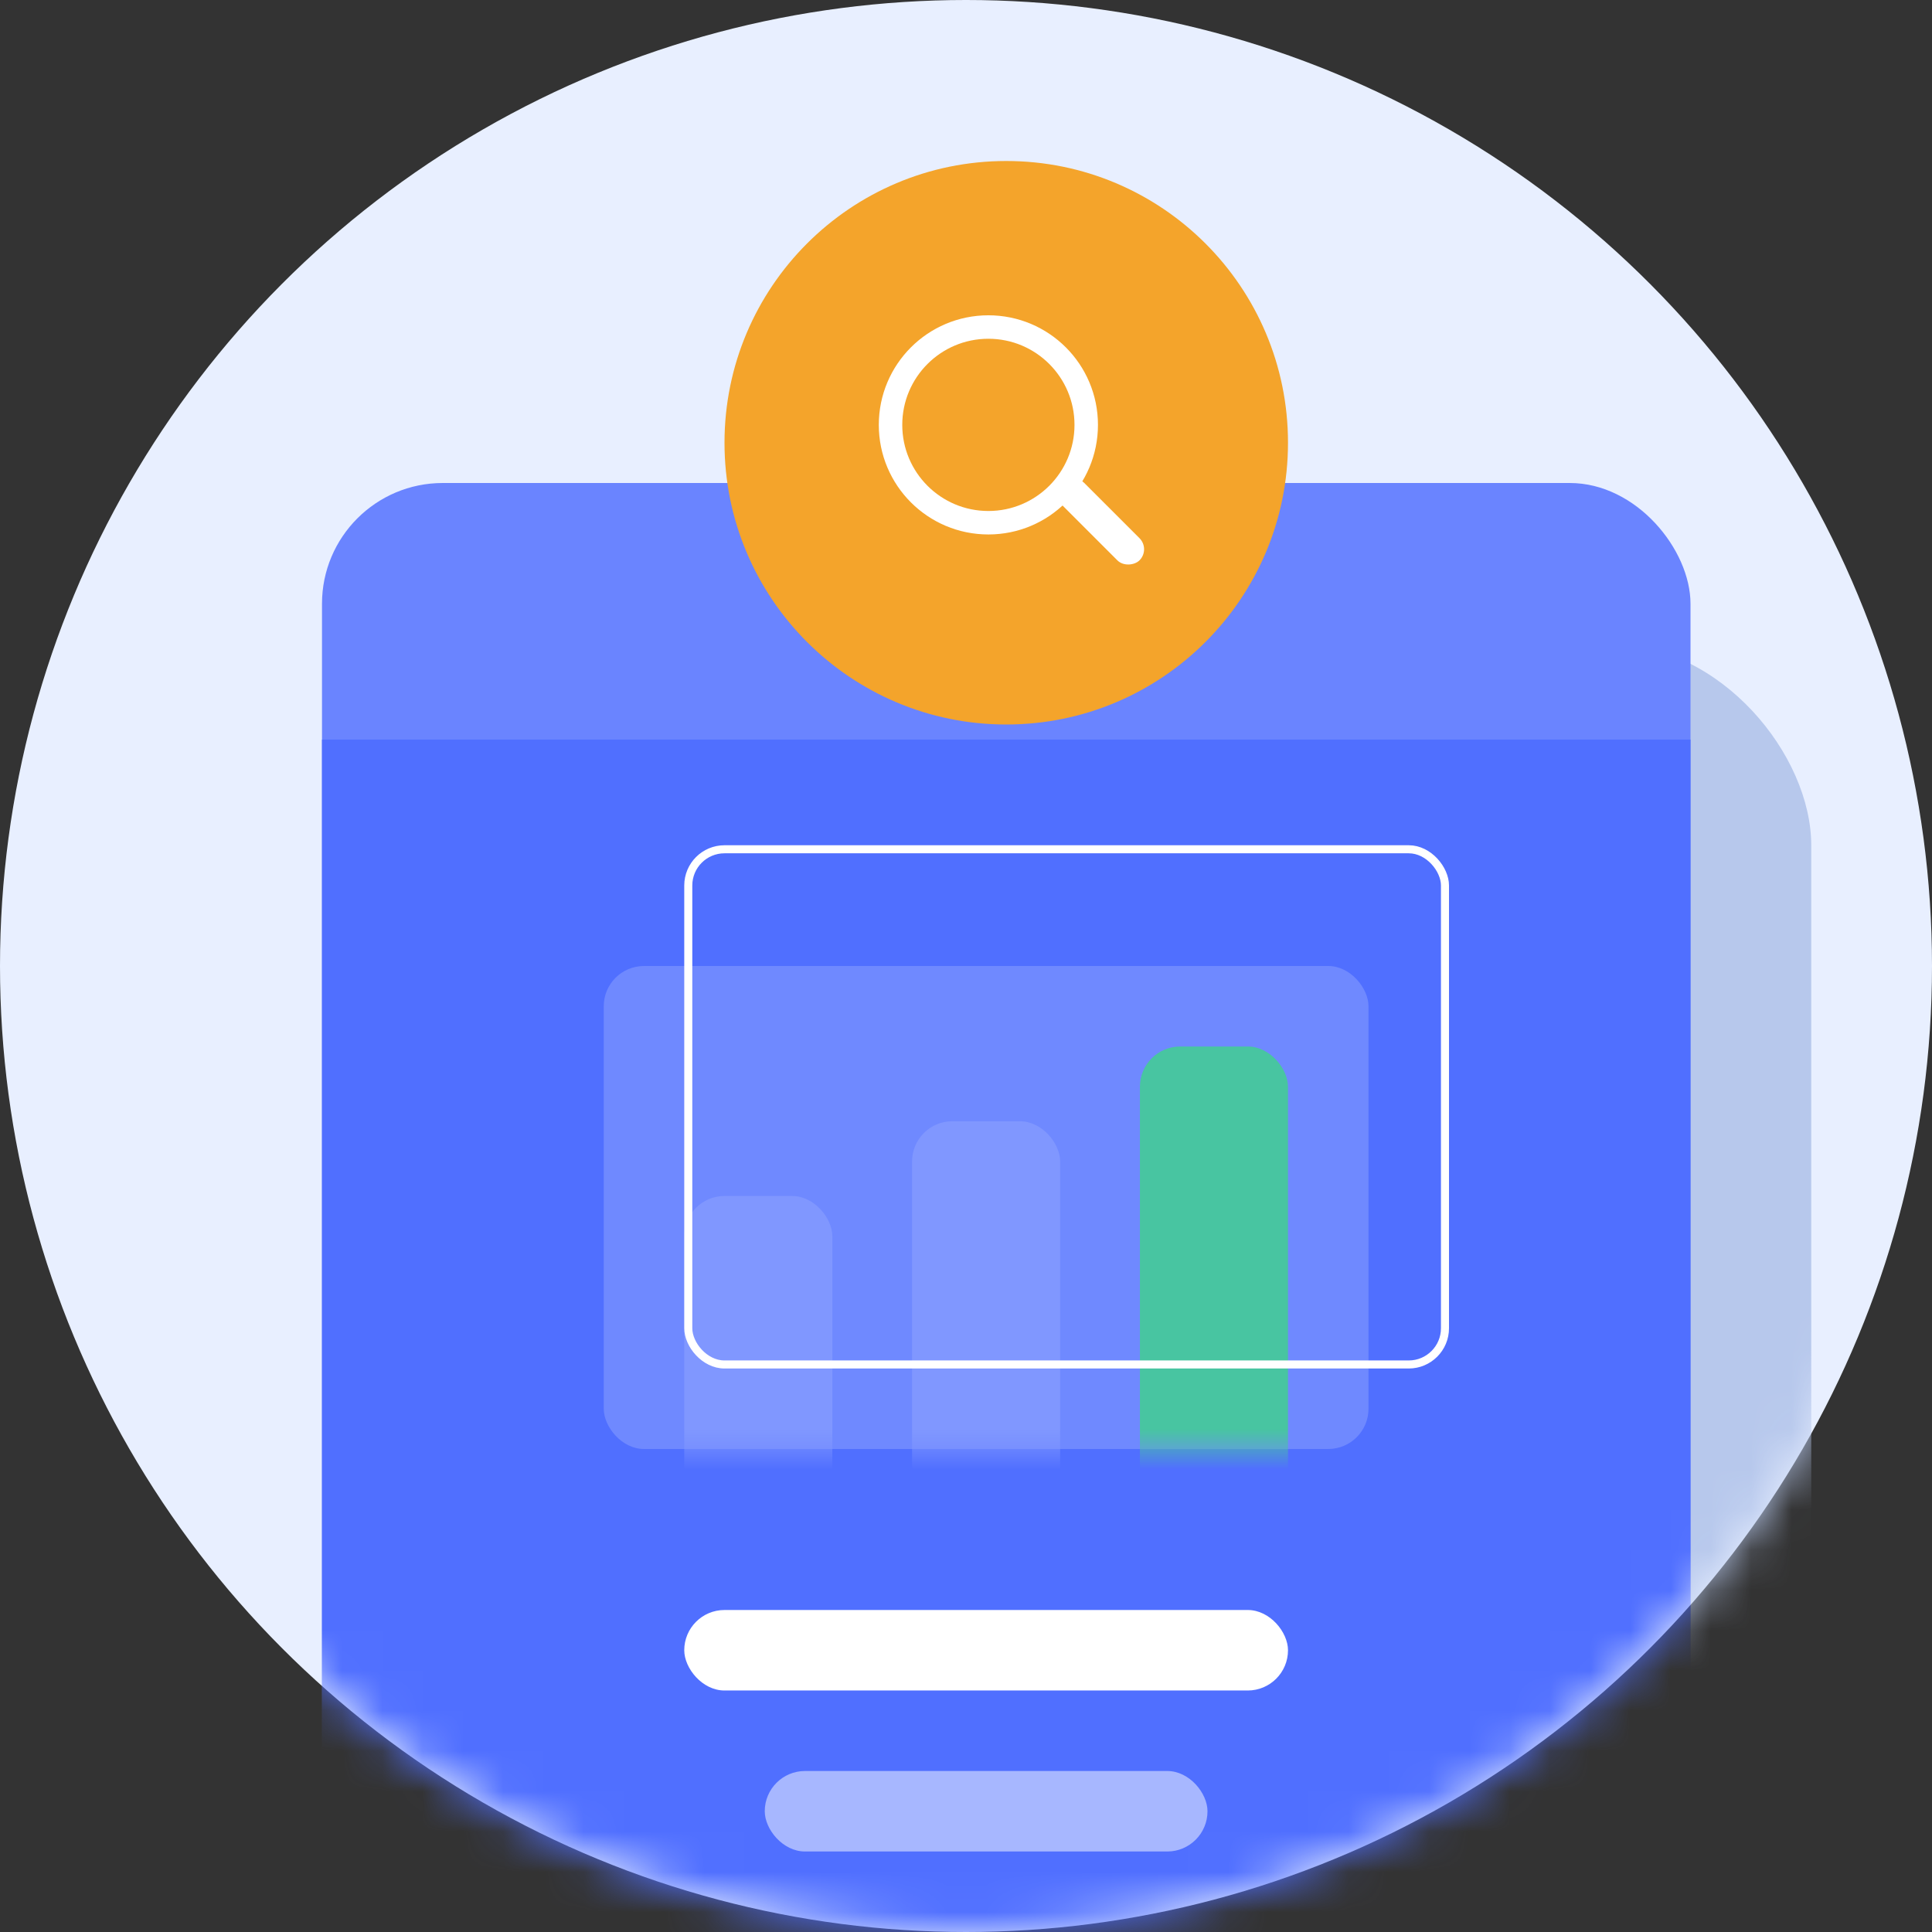 <svg width="48" height="48" viewBox="0 0 48 48" fill="none" xmlns="http://www.w3.org/2000/svg">
<rect x="0" y="0" width="48" height="48" fill="#333333" stroke="none"/>
<g clip-path="url(#clip0_985_671)">
<circle cx="24" cy="24" r="24" fill="#E8EFFF"/>
<mask id="mask0_985_671" style="mask-type:alpha" maskUnits="userSpaceOnUse" x="0" y="0" width="48" height="48">
<circle cx="24" cy="24" r="24" fill="#E8EFFF"/>
</mask>
<g mask="url(#mask0_985_671)">
<rect x="17" y="16" width="28" height="41" rx="5" fill="#B7C8EC"/>
<rect x="8" y="12" width="34" height="42.5" rx="3" fill="#6A84FF"/>
<rect x="8" y="18.375" width="34" height="42.5" fill="#506FFF"/>
<rect x="17" y="40" width="15" height="2" rx="1" fill="white"/>
<rect x="19" y="44" width="11" height="2" rx="1" fill="#A7B7FF"/>
<rect x="15" y="24" width="19" height="12" rx="1" fill="#6F89FF"/>
<mask id="mask1_985_671" style="mask-type:alpha" maskUnits="userSpaceOnUse" x="15" y="24" width="19" height="12">
<rect x="15" y="24" width="19" height="12" rx="1" fill="#6F89FF"/>
</mask>
<g mask="url(#mask1_985_671)">
<rect x="17" y="29.714" width="3.679" height="8.357" rx="1" fill="#8097FF"/>
<rect x="22.66" y="27.857" width="3.679" height="10.214" rx="1" fill="#8097FF"/>
<rect x="28.321" y="26" width="3.679" height="12.071" rx="1" fill="#48C5A1"/>
</g>
<rect x="17.1" y="21.1" width="18.8" height="12.8" rx="0.9" stroke="white" stroke-width="0.2"/>
<circle cx="25" cy="11" r="7" fill="#F4A42B"/>
<circle r="2.431" transform="matrix(4.37114e-08 1 1 -4.37114e-08 24.556 10.556)" stroke="white" stroke-width="0.583"/>
<rect width="2.722" height="0.778" rx="0.389" transform="matrix(0.707 0.707 0.707 -0.707 26.111 12.272)" fill="white"/>
</g>
</g>
<defs>
<clipPath id="clip0_985_671">
<rect width="48" height="48" fill="white"/>
</clipPath>
</defs>
</svg>
